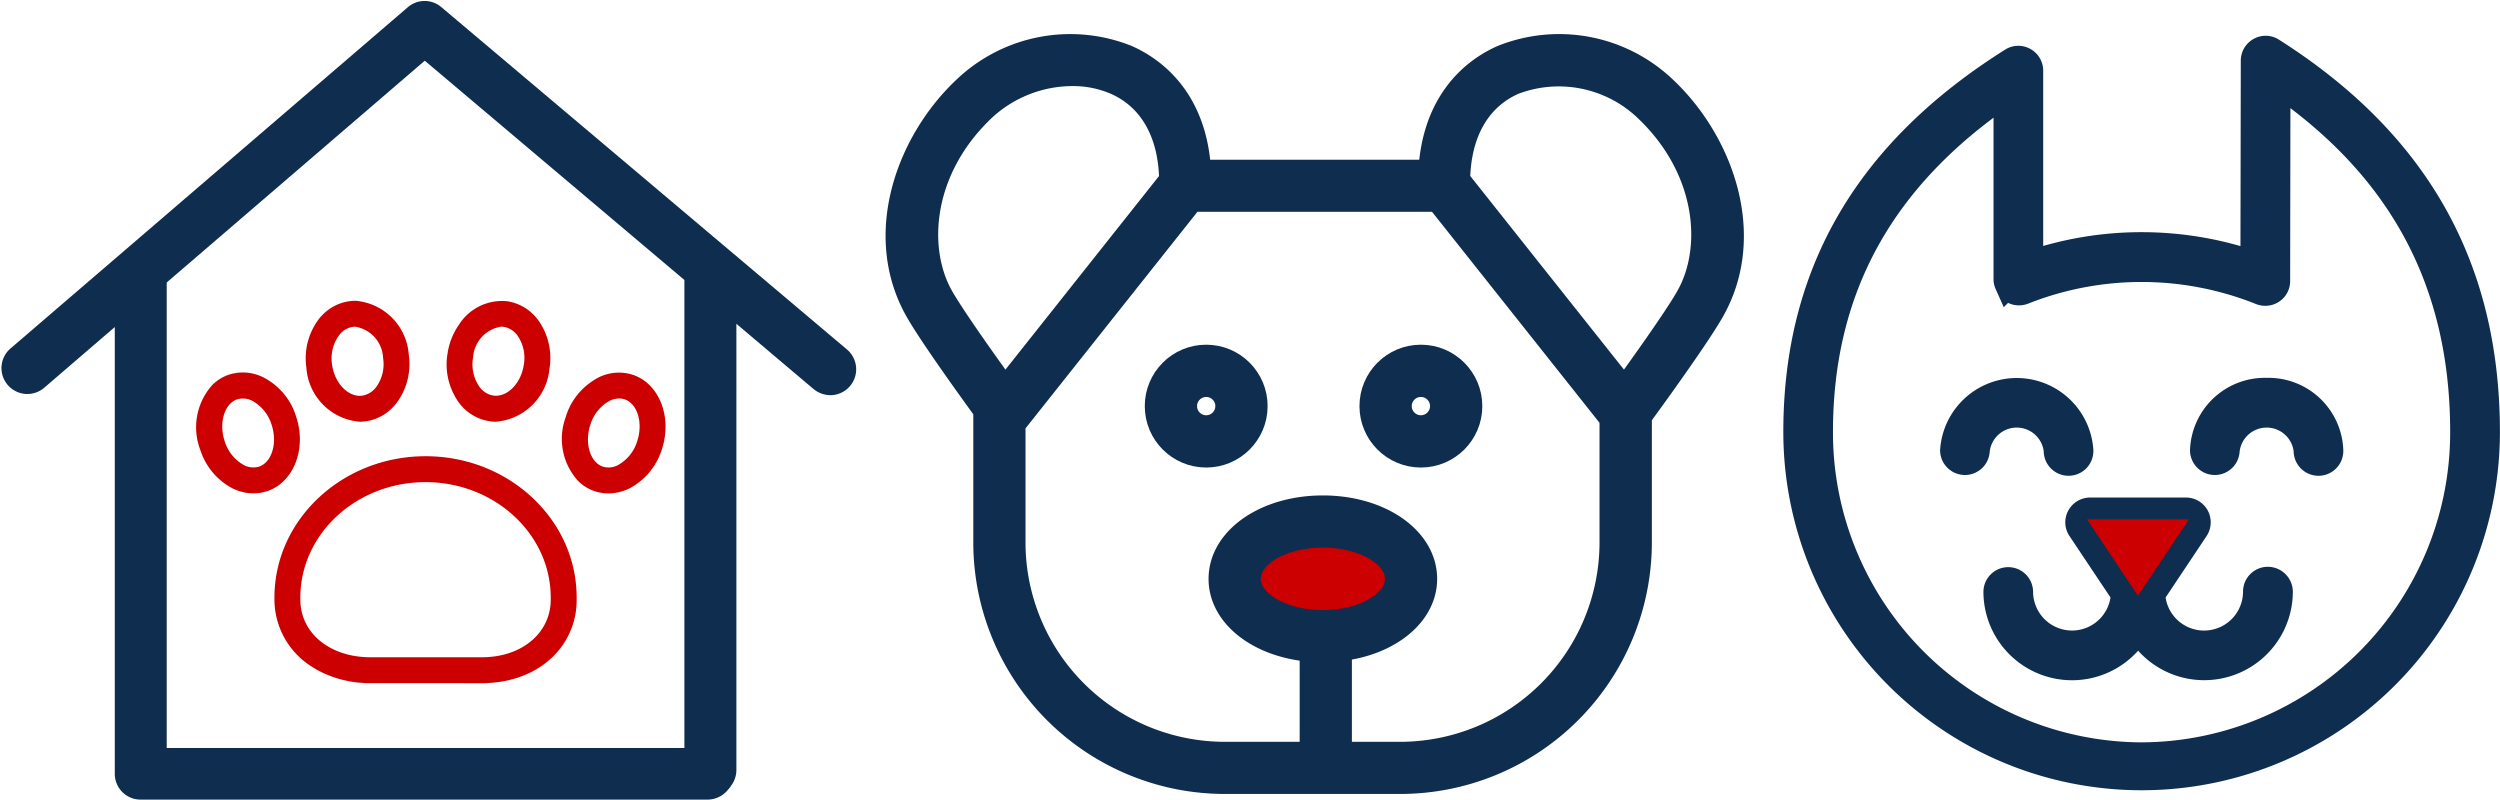 <svg xmlns="http://www.w3.org/2000/svg" width="194.077" height="62.075" viewBox="0 0 194.077 62.075">
  <g id="Grupo_613" data-name="Grupo 613" transform="translate(-11138.128 -4836.126)">
    <g id="Grupo_267" data-name="Grupo 267" transform="translate(11139.243 4837.202)">
      <g id="XMLID_6_" transform="translate(68.623 2.544)">
        <g id="Grupo_261" data-name="Grupo 261" transform="translate(0 0)">
          <path id="Trazado_456" data-name="Trazado 456" d="M140.63,15.773c-.052-3.71-1.594-6.423-4.36-7.641a8.4,8.4,0,0,0-3.38-.678A10.237,10.237,0,0,0,126.05,10.1c-5.038,4.69-5.513,10.963-3.38,14.731.922,1.635,3.629,5.415,4.986,7.287Zm11.7,34.354c3.159,0,5.82-1.565,5.82-3.426s-2.661-3.426-5.82-3.426-5.82,1.565-5.82,3.426S149.176,50.128,152.329,50.128Zm24.534-16.058v9.878a18.537,18.537,0,0,1-18.58,18.458H144.764a18.54,18.54,0,0,1-18.58-18.458V33.994a1.073,1.073,0,0,1,.052-.313c-1.252-1.728-4.319-5.977-5.368-7.832-3.339-5.9-.638-13.148,3.774-17.241A11.789,11.789,0,0,1,137.088,6.26c2.006.881,5.281,3.206,5.56,8.91h18.076c.278-5.7,3.554-8.023,5.554-8.91a11.82,11.82,0,0,1,12.458,2.348c4.412,4.093,7.113,11.339,3.774,17.241C181.374,27.866,177.855,32.724,176.863,34.069Zm-18.58,26.29a16.487,16.487,0,0,0,16.522-16.406v-9.71L161.2,17.118a1.026,1.026,0,0,1-.441.1H142.277a1.528,1.528,0,0,1-.162-.012L128.421,34.458a1.274,1.274,0,0,1-.18.174V43.96a16.483,16.483,0,0,0,16.522,16.406h6.76V52.157c-4.029-.272-7.073-2.568-7.073-5.449,0-3.073,3.467-5.478,7.873-5.478s7.873,2.406,7.873,5.478c0,2.771-2.823,5-6.62,5.4V60.36h4.707ZM180.73,24.834c2.128-3.768,1.658-10.041-3.38-14.731a9.872,9.872,0,0,0-10.232-1.971c-2.759,1.223-4.3,3.931-4.354,7.641l12.98,16.342C177.1,30.249,179.808,26.469,180.73,24.834Z" transform="translate(-119.375 -5.391)" fill="#0e2d4f"/>
          <path id="Trazado_457" data-name="Trazado 457" d="M184.908,50.8a1.71,1.71,0,1,0,1.71-1.71A1.713,1.713,0,0,0,184.908,50.8Zm1.71-3.768A3.768,3.768,0,1,1,182.85,50.8,3.772,3.772,0,0,1,186.618,47.03Z" transform="translate(-146.052 -22.891)" fill="#0e2d4f"/>
          <ellipse id="Elipse_15" data-name="Elipse 15" cx="5.82" cy="3.426" rx="5.82" ry="3.426" transform="translate(27.134 37.89)" fill="#c00"/>
          <path id="Trazado_458" data-name="Trazado 458" d="M161.636,50.8a3.768,3.768,0,1,1-3.768-3.768A3.776,3.776,0,0,1,161.636,50.8Zm-5.478,0a1.71,1.71,0,1,0,1.71-1.71A1.713,1.713,0,0,0,156.158,50.8Z" transform="translate(-133.969 -22.891)" fill="#0e2d4f"/>
        </g>
        <g id="Grupo_262" data-name="Grupo 262" transform="translate(0.012)">
          <circle id="Elipse_16" data-name="Elipse 16" cx="3.768" cy="3.768" r="3.768" transform="translate(20.12 24.139)" fill="none" stroke="#0e2d4f" stroke-miterlimit="10" stroke-width="2"/>
          <circle id="Elipse_17" data-name="Elipse 17" cx="1.71" cy="1.71" r="1.71" transform="translate(22.178 26.197)" fill="none" stroke="#0e2d4f" stroke-miterlimit="10" stroke-width="2"/>
          <circle id="Elipse_18" data-name="Elipse 18" cx="3.768" cy="3.768" r="3.768" transform="translate(36.787 24.139)" fill="none" stroke="#0e2d4f" stroke-miterlimit="10" stroke-width="2"/>
          <circle id="Elipse_19" data-name="Elipse 19" cx="1.71" cy="1.71" r="1.71" transform="translate(38.845 26.197)" fill="none" stroke="#0e2d4f" stroke-miterlimit="10" stroke-width="2"/>
          <path id="Trazado_459" data-name="Trazado 459" d="M178.756,8.608A11.809,11.809,0,0,0,166.3,6.26c-2,.881-5.27,3.206-5.554,8.91H142.668c-.278-5.7-3.554-8.023-5.56-8.91a11.8,11.8,0,0,0-12.447,2.348c-4.412,4.093-7.113,11.339-3.774,17.241,1.049,1.855,4.116,6.11,5.368,7.832a.934.934,0,0,0-.052.313v9.954a18.536,18.536,0,0,0,18.58,18.458H158.3a18.54,18.54,0,0,0,18.58-18.458V34.069c.991-1.351,4.51-6.2,5.658-8.226C185.869,19.947,183.162,12.7,178.756,8.608Z" transform="translate(-119.395 -5.391)" fill="none" stroke="#0e2d4f" stroke-miterlimit="10" stroke-width="2"/>
          <path id="Trazado_460" data-name="Trazado 460" d="M127.563,11.6A10.236,10.236,0,0,1,134.4,8.95a8.383,8.383,0,0,1,3.38.678c2.765,1.217,4.307,3.931,4.36,7.641L129.169,33.617c-1.357-1.867-4.058-5.647-4.986-7.287C122.055,22.562,122.525,16.289,127.563,11.6Z" transform="translate(-120.904 -6.887)" fill="none" stroke="#0e2d4f" stroke-miterlimit="10" stroke-width="2"/>
          <ellipse id="Elipse_20" data-name="Elipse 20" cx="5.82" cy="3.426" rx="5.82" ry="3.426" transform="translate(27.123 37.89)" fill="none" stroke="#0e2d4f" stroke-miterlimit="10" stroke-width="2"/>
          <path id="Trazado_461" data-name="Trazado 461" d="M164.716,68.857h-4.7V60.608c3.8-.406,6.62-2.632,6.62-5.4,0-3.073-3.455-5.478-7.873-5.478s-7.873,2.406-7.873,5.478c0,2.881,3.049,5.177,7.073,5.449v8.2H151.2A16.483,16.483,0,0,1,134.68,52.451V43.123a1.263,1.263,0,0,0,.18-.174L148.553,25.7a1.527,1.527,0,0,0,.162.012H167.2a1.047,1.047,0,0,0,.441-.1l13.6,17.131v9.71A16.492,16.492,0,0,1,164.716,68.857Z" transform="translate(-125.819 -13.889)" fill="none" stroke="#0e2d4f" stroke-miterlimit="10" stroke-width="2"/>
          <path id="Trazado_462" data-name="Trazado 462" d="M212.186,26.33c-.922,1.635-3.629,5.415-4.986,7.287L194.22,17.269c.052-3.71,1.594-6.418,4.354-7.641A9.876,9.876,0,0,1,208.806,11.6C213.844,16.289,214.319,22.562,212.186,26.33Z" transform="translate(-150.842 -6.887)" fill="none" stroke="#0e2d4f" stroke-miterlimit="10" stroke-width="2"/>
        </g>
      </g>
      <g id="XMLID_5_" transform="translate(138.314 2.697)">
        <g id="Grupo_263" data-name="Grupo 263">
          <path id="Trazado_463" data-name="Trazado 463" d="M277.389,76.681a5.879,5.879,0,0,1-11.009-2.875.928.928,0,0,1,1.855,0,4.023,4.023,0,0,0,8.041.2l-3.368-5.055a.925.925,0,0,1,.771-1.444h7.432a.931.931,0,0,1,.817.493.908.908,0,0,1-.052.951L278.5,74.015a4.023,4.023,0,0,0,8.041-.2.928.928,0,0,1,1.855,0,5.876,5.876,0,0,1-11.009,2.87Z" transform="translate(-250.849 -31.651)" fill="#0e2d4f"/>
          <path id="Trazado_464" data-name="Trazado 464" d="M299.021,53.325a2.956,2.956,0,0,0-3.1,2.788.928.928,0,0,1-1.855,0,4.961,4.961,0,0,1,9.9,0,.928.928,0,1,1-1.855,0A2.956,2.956,0,0,0,299.021,53.325Z" transform="translate(-262.487 -24.91)" fill="#0e2d4f"/>
          <path id="Trazado_465" data-name="Trazado 465" d="M265.551,51.47a4.812,4.812,0,0,1,4.951,4.644.928.928,0,1,1-1.855,0,3.113,3.113,0,0,0-6.191,0,.928.928,0,0,1-1.855,0A4.808,4.808,0,0,1,265.551,51.47Z" transform="translate(-248.42 -24.91)" fill="#0e2d4f"/>
          <path id="Trazado_466" data-name="Trazado 466" d="M276.536,5.8c11.229,7.131,16.684,16.824,16.684,29.612a26.815,26.815,0,1,1-53.63,0c0-12.3,5.478-21.734,16.754-28.835a.911.911,0,0,1,.939-.023.923.923,0,0,1,.481.812V22.336a26.772,26.772,0,0,1,17.311.012L275.1,6.585a.923.923,0,0,1,.481-.812A.941.941,0,0,1,276.536,5.8Zm14.829,29.618c0-11.554-4.713-20.441-14.4-27.1l-.023,15.374a.915.915,0,0,1-.406.765.943.943,0,0,1-.87.093,24.9,24.9,0,0,0-18.429-.035.937.937,0,0,1-.719-.012.926.926,0,0,1-.487-.516l-.052-.116a.944.944,0,0,1-.064-.342V9.078c-9.728,6.62-14.464,15.253-14.464,26.331a24.957,24.957,0,1,0,49.914.006Z" transform="translate(-239.59 -5.654)" fill="#0e2d4f"/>
        </g>
        <g id="Grupo_264" data-name="Grupo 264" transform="translate(0.017 0)">
          <path id="Trazado_467" data-name="Trazado 467" d="M276.548,5.8a.911.911,0,0,0-.939-.023.923.923,0,0,0-.481.812L275.1,22.348a26.772,26.772,0,0,0-17.311-.012V7.368a.923.923,0,0,0-.481-.812.911.911,0,0,0-.939.023c-11.276,7.1-16.754,16.54-16.754,28.835a26.815,26.815,0,1,0,53.63,0C293.239,22.62,287.784,12.933,276.548,5.8Z" transform="translate(-239.62 -5.654)" fill="none" stroke="#0e2d4f" stroke-miterlimit="10" stroke-width="2"/>
          <path id="Trazado_468" data-name="Trazado 468" d="M267.767,62.447a25.055,25.055,0,0,1-24.957-25.1c0-11.084,4.736-19.716,14.464-26.331V25.472a.855.855,0,0,0,.064.342l.052.116a.925.925,0,0,0,.487.516.937.937,0,0,0,.719.012,24.9,24.9,0,0,1,18.429.035.944.944,0,0,0,.87-.093.909.909,0,0,0,.406-.765l.023-15.374c9.687,6.661,14.4,15.548,14.4,27.1A25.06,25.06,0,0,1,267.767,62.447Z" transform="translate(-240.961 -7.59)" fill="none" stroke="#0e2d4f" stroke-miterlimit="10" stroke-width="2"/>
          <path id="Trazado_469" data-name="Trazado 469" d="M268.647,56.114a.928.928,0,1,0,1.855,0,4.961,4.961,0,0,0-9.9,0,.928.928,0,0,0,1.855,0,3.113,3.113,0,0,1,6.191,0Z" transform="translate(-248.437 -24.91)" fill="none" stroke="#0e2d4f" stroke-miterlimit="10" stroke-width="2"/>
          <path id="Trazado_470" data-name="Trazado 470" d="M299.021,51.47a4.812,4.812,0,0,0-4.951,4.644.928.928,0,0,0,1.855,0,3.113,3.113,0,0,1,6.191,0,.928.928,0,1,0,1.855,0A4.812,4.812,0,0,0,299.021,51.47Z" transform="translate(-262.504 -24.91)" fill="none" stroke="#0e2d4f" stroke-miterlimit="10" stroke-width="2"/>
          <path id="Trazado_471" data-name="Trazado 471" d="M287.485,72.874a.93.93,0,0,0-.928.928,4.023,4.023,0,0,1-8.041.2l3.374-5.061a.925.925,0,0,0-.765-1.444h-7.432a.933.933,0,0,0-.823.493.908.908,0,0,0,.052.951L276.3,74a4.023,4.023,0,0,1-8.041-.2.928.928,0,0,0-1.855,0,5.879,5.879,0,0,0,11.009,2.875A5.882,5.882,0,0,0,288.424,73.8.948.948,0,0,0,287.485,72.874Z" transform="translate(-250.875 -31.647)" fill="none" stroke="#0e2d4f" stroke-miterlimit="10" stroke-width="2"/>
        </g>
      </g>
      <g id="Grupo_241_1_">
        <g id="XMLID_4_">
          <g id="Grupo_265" data-name="Grupo 265">
            <path id="Trazado_472" data-name="Trazado 472" d="M59.291,71.214v.151a6.1,6.1,0,0,1-1.838,4.429,7.174,7.174,0,0,1-.748.632,7.039,7.039,0,0,1-1.809.939c-.11.041-.226.075-.336.11a.02.02,0,0,1-.012.006c-.226.07-.458.128-.69.18a9.268,9.268,0,0,1-1.913.191H43.279a8.588,8.588,0,0,1-3.606-.759c-.11-.046-.209-.1-.313-.151a6.548,6.548,0,0,1-.591-.342,6.167,6.167,0,0,1-2.939-5.235v-.151c0-6.052,5.264-10.974,11.734-10.974S59.291,65.162,59.291,71.214Zm-2.012.151v-.151c0-4.939-4.365-8.963-9.722-8.963s-9.716,4.023-9.716,8.963v.151c0,2.6,2.284,4.481,5.444,4.481h8.661C55.036,75.846,57.28,73.962,57.28,71.365Z" transform="translate(-15.64 -25.899)" fill="#c00"/>
            <path id="Trazado_473" data-name="Trazado 473" d="M33.1,52.4c.852,2.47-.116,5.078-2.151,5.82a3.935,3.935,0,0,1-.557.145,3.846,3.846,0,0,1-.58.046,1.027,1.027,0,0,1-.133-.006,2.241,2.241,0,0,1-.278-.017,2.375,2.375,0,0,1-.406-.07c-.093-.023-.186-.046-.278-.075a2.884,2.884,0,0,1-.313-.116c-.064-.023-.128-.052-.191-.081a5.145,5.145,0,0,1-2.533-3,4.917,4.917,0,0,1,.9-5.009,3.376,3.376,0,0,1,1.246-.806,3.535,3.535,0,0,1,2.736.174,5.28,5.28,0,0,1,1.223.875A5.02,5.02,0,0,1,33.1,52.4Zm-2.835,3.931c.991-.359,1.42-1.861.939-3.275a3.183,3.183,0,0,0-1.5-1.832,1.579,1.579,0,0,0-1.183-.1c-.991.359-1.42,1.861-.939,3.275a3.183,3.183,0,0,0,1.5,1.832A1.579,1.579,0,0,0,30.264,56.334Z" transform="translate(-11.245 -21.192)" fill="#c00"/>
            <path id="Trazado_474" data-name="Trazado 474" d="M48.02,43.621a5.043,5.043,0,0,1-.939,3.728,3.642,3.642,0,0,1-2.435,1.438,3.719,3.719,0,0,1-.429.029,4.512,4.512,0,0,1-4.145-4.191c-.017-.128-.035-.255-.041-.383a5.038,5.038,0,0,1,.974-3.351,2.108,2.108,0,0,1,.232-.278,3.9,3.9,0,0,1,.539-.487,3.6,3.6,0,0,1,2.1-.7A4.516,4.516,0,0,1,48.02,43.621Zm-2.528,2.5a3.006,3.006,0,0,0,.533-2.244,2.563,2.563,0,0,0-2.151-2.435c-.058,0-.116,0-.174.006a1.635,1.635,0,0,0-1.1.672,3.035,3.035,0,0,0-.539,2.244c.191,1.449,1.258,2.568,2.336,2.429A1.679,1.679,0,0,0,45.492,46.12Z" transform="translate(-17.401 -17.153)" fill="#c00"/>
            <path id="Trazado_475" data-name="Trazado 475" d="M66.01,40.954a5.044,5.044,0,0,1,.858,3.751,4.546,4.546,0,0,1-4.157,4.11,2.959,2.959,0,0,1-.5-.041,3.638,3.638,0,0,1-2.4-1.478,5.068,5.068,0,0,1-.4-.678,5.478,5.478,0,0,1-.29-.719,5.019,5.019,0,0,1-.168-2.365,5.28,5.28,0,0,1,.522-1.641,4.239,4.239,0,0,1,.336-.562,3.961,3.961,0,0,1,3.8-1.867A3.679,3.679,0,0,1,66.01,40.954ZM64.874,44.4a3.032,3.032,0,0,0-.481-2.261,1.652,1.652,0,0,0-1.078-.69.842.842,0,0,0-.209-.012,2.579,2.579,0,0,0-2.168,2.394,3.035,3.035,0,0,0,.487,2.261,1.638,1.638,0,0,0,1.078.69C63.576,46.937,64.66,45.853,64.874,44.4Z" transform="translate(-25.327 -17.152)" fill="#c00"/>
            <path id="Trazado_476" data-name="Trazado 476" d="M82.338,52.571a5.582,5.582,0,0,1-.261,2.481,5.138,5.138,0,0,1-1.31,2.116,5.789,5.789,0,0,1-.783.626,4.816,4.816,0,0,1-.441.255c-.064.029-.128.058-.191.081a3.417,3.417,0,0,1-.342.122,2,2,0,0,1-.249.07,2.478,2.478,0,0,1-.406.07,1.5,1.5,0,0,1-.278.017,1.117,1.117,0,0,1-.139.006,3.83,3.83,0,0,1-.574-.046,3.935,3.935,0,0,1-.557-.145,3.305,3.305,0,0,1-1.246-.806,4.868,4.868,0,0,1-.945-4.875,1.168,1.168,0,0,1,.041-.133,5.02,5.02,0,0,1,1.31-2.116,4.151,4.151,0,0,1,.377-.33,5.173,5.173,0,0,1,.846-.551,3.522,3.522,0,0,1,2.73-.174,3.6,3.6,0,0,1,.545.255,3.7,3.7,0,0,1,.487.348,3.976,3.976,0,0,1,.771.922,3.145,3.145,0,0,1,.151.278,4.266,4.266,0,0,1,.243.574c.035.1.064.209.093.313A5.743,5.743,0,0,1,82.338,52.571ZM80.17,54.4c.481-1.415.052-2.916-.939-3.275a1.313,1.313,0,0,0-.446-.075,1.757,1.757,0,0,0-.73.174,3.162,3.162,0,0,0-1.5,1.832c-.481,1.415-.052,2.916.933,3.275a1.526,1.526,0,0,0,1.183-.1A3.161,3.161,0,0,0,80.17,54.4Z" transform="translate(-31.829 -21.192)" fill="#c00"/>
            <path id="Trazado_477" data-name="Trazado 477" d="M65,27.825a1.011,1.011,0,0,1-.649,1.78,1.094,1.094,0,0,1-.649-.232l-7.647-6.464V59.7a1.033,1.033,0,0,1-.22.632l-.232.3a1.039,1.039,0,0,1-.8.371h-44a1,1,0,0,1-1-1V23.135L2.671,29.268a1.009,1.009,0,1,1-1.316-1.53L32.2,1.245a1,1,0,0,1,1.3-.006ZM54.041,58.991V21.21h-.006L32.857,3.326,11.755,21.46H11.75a1.077,1.077,0,0,1,.058.336v37.2H54.041Z" transform="translate(-1.004 -1.002)" fill="#0e2d4f"/>
            <rect id="Rectángulo_66" data-name="Rectángulo 66" width="0.006" height="37.781" transform="translate(53.031 20.208)" fill="#0e2d4f"/>
            <path id="Trazado_478" data-name="Trazado 478" d="M84.07,63.686a5.789,5.789,0,0,0,.783-.626A5.01,5.01,0,0,1,84.07,63.686Z" transform="translate(-35.914 -27.084)" fill="#0e2d4f"/>
            <path id="Trazado_479" data-name="Trazado 479" d="M82.39,64.842a3.417,3.417,0,0,0,.342-.122A1.852,1.852,0,0,1,82.39,64.842Z" transform="translate(-35.208 -27.781)" fill="#0e2d4f"/>
            <path id="Trazado_480" data-name="Trazado 480" d="M80.263,65.171a.564.564,0,0,1-.139.012,3.2,3.2,0,0,1-.574-.052,3.83,3.83,0,0,0,.574.046A1.117,1.117,0,0,0,80.263,65.171Z" transform="translate(-34.015 -27.954)" fill="#0e2d4f"/>
            <path id="Trazado_481" data-name="Trazado 481" d="M78.59,64.88a3.936,3.936,0,0,0,.557.145A3.281,3.281,0,0,1,78.59,64.88Z" transform="translate(-33.611 -27.849)" fill="#0e2d4f"/>
            <path id="Trazado_482" data-name="Trazado 482" d="M74.616,55.08a4.868,4.868,0,0,0,.945,4.875A4.852,4.852,0,0,1,74.616,55.08Z" transform="translate(-31.828 -23.73)" fill="#0e2d4f"/>
            <path id="Trazado_483" data-name="Trazado 483" d="M72.588,87.07a5.665,5.665,0,0,1-.748.632A7.173,7.173,0,0,0,72.588,87.07Z" transform="translate(-30.774 -37.175)" fill="#0e2d4f"/>
            <path id="Trazado_484" data-name="Trazado 484" d="M68.14,89.89c.11-.035.226-.07.336-.11A3.259,3.259,0,0,1,68.14,89.89Z" transform="translate(-29.219 -38.314)" fill="#0e2d4f"/>
            <path id="Trazado_485" data-name="Trazado 485" d="M66.93,90.16c.232-.052.464-.11.69-.18C67.4,90.05,67.168,90.108,66.93,90.16Z" transform="translate(-28.711 -38.398)" fill="#0e2d4f"/>
            <path id="Trazado_486" data-name="Trazado 486" d="M54.733,90.069a9.268,9.268,0,0,0,1.913-.191,9.263,9.263,0,0,1-1.913.2H46.066a8.5,8.5,0,0,1-3.606-.765,8.588,8.588,0,0,0,3.606.759Z" transform="translate(-18.427 -38.116)" fill="#0e2d4f"/>
            <path id="Trazado_487" data-name="Trazado 487" d="M60.236,42.71a4.24,4.24,0,0,0-.336.562A4.24,4.24,0,0,1,60.236,42.71Z" transform="translate(-25.756 -18.531)" fill="#0e2d4f"/>
            <path id="Trazado_488" data-name="Trazado 488" d="M59.29,50.59a5.479,5.479,0,0,0,.29.719A4.779,4.779,0,0,1,59.29,50.59Z" transform="translate(-25.5 -21.843)" fill="#0e2d4f"/>
            <path id="Trazado_489" data-name="Trazado 489" d="M42.659,40.63a3.9,3.9,0,0,0-.539.487A3.591,3.591,0,0,1,42.659,40.63Z" transform="translate(-18.284 -17.657)" fill="#0e2d4f"/>
            <path id="Trazado_490" data-name="Trazado 490" d="M40.9,88.46a6.551,6.551,0,0,0,.591.342A6.551,6.551,0,0,1,40.9,88.46Z" transform="translate(-17.771 -37.759)" fill="#0e2d4f"/>
            <path id="Trazado_491" data-name="Trazado 491" d="M31.443,49.4a4.98,4.98,0,0,1,1.223.881,5.48,5.48,0,0,0-1.223-.881,3.56,3.56,0,0,0-2.736-.168,3.376,3.376,0,0,0-1.246.806,3.23,3.23,0,0,1,1.246-.812A3.535,3.535,0,0,1,31.443,49.4Z" transform="translate(-12.123 -21.188)" fill="#0e2d4f"/>
            <path id="Trazado_492" data-name="Trazado 492" d="M31.62,65.05a2.375,2.375,0,0,0,.406.07C31.887,65.1,31.753,65.079,31.62,65.05Z" transform="translate(-13.871 -27.92)" fill="#0e2d4f"/>
          </g>
          <g id="Grupo_266" data-name="Grupo 266">
            <path id="Trazado_493" data-name="Trazado 493" d="M19.608,73.821v-37.2a1.276,1.276,0,0,0-.058-.336" transform="translate(-8.798 -15.833)" fill="none" stroke="#0e2d4f" stroke-miterlimit="10" stroke-width="2"/>
            <path id="Trazado_494" data-name="Trazado 494" d="M92.48,35.86h.006V73.641H92.48" transform="translate(-39.449 -15.652)" fill="none" stroke="#0e2d4f" stroke-miterlimit="10" stroke-width="2"/>
            <path id="Trazado_495" data-name="Trazado 495" d="M54.8,61h-44a1,1,0,0,1-1-1V23.135L2.671,29.268a1.009,1.009,0,1,1-1.316-1.53L32.2,1.245a1,1,0,0,1,1.3-.006L65,27.825a1.011,1.011,0,0,1-.649,1.78,1.094,1.094,0,0,1-.649-.232l-7.647-6.464V59.7a1.033,1.033,0,0,1-.22.632l-.232.3A1.039,1.039,0,0,1,54.8,61Z" transform="translate(-1.004 -1.002)" fill="none" stroke="#0e2d4f" stroke-miterlimit="10" stroke-width="2"/>
            <path id="Trazado_496" data-name="Trazado 496" d="M61.825,22.894,40.648,5.01l-21.1,18.134H19.54a1.077,1.077,0,0,1,.058.336v37.2H61.825Z" transform="translate(-8.794 -2.687)" fill="none" stroke="#0e2d4f" stroke-miterlimit="10" stroke-width="2"/>
          </g>
        </g>
      </g>
    </g>
    <path id="Trazado_497" data-name="Trazado 497" d="M286.463,68.69l-3.96,5.936L278.55,68.69Z" transform="translate(11021.594 4807.752)" fill="#c00"/>
  </g>
</svg>
